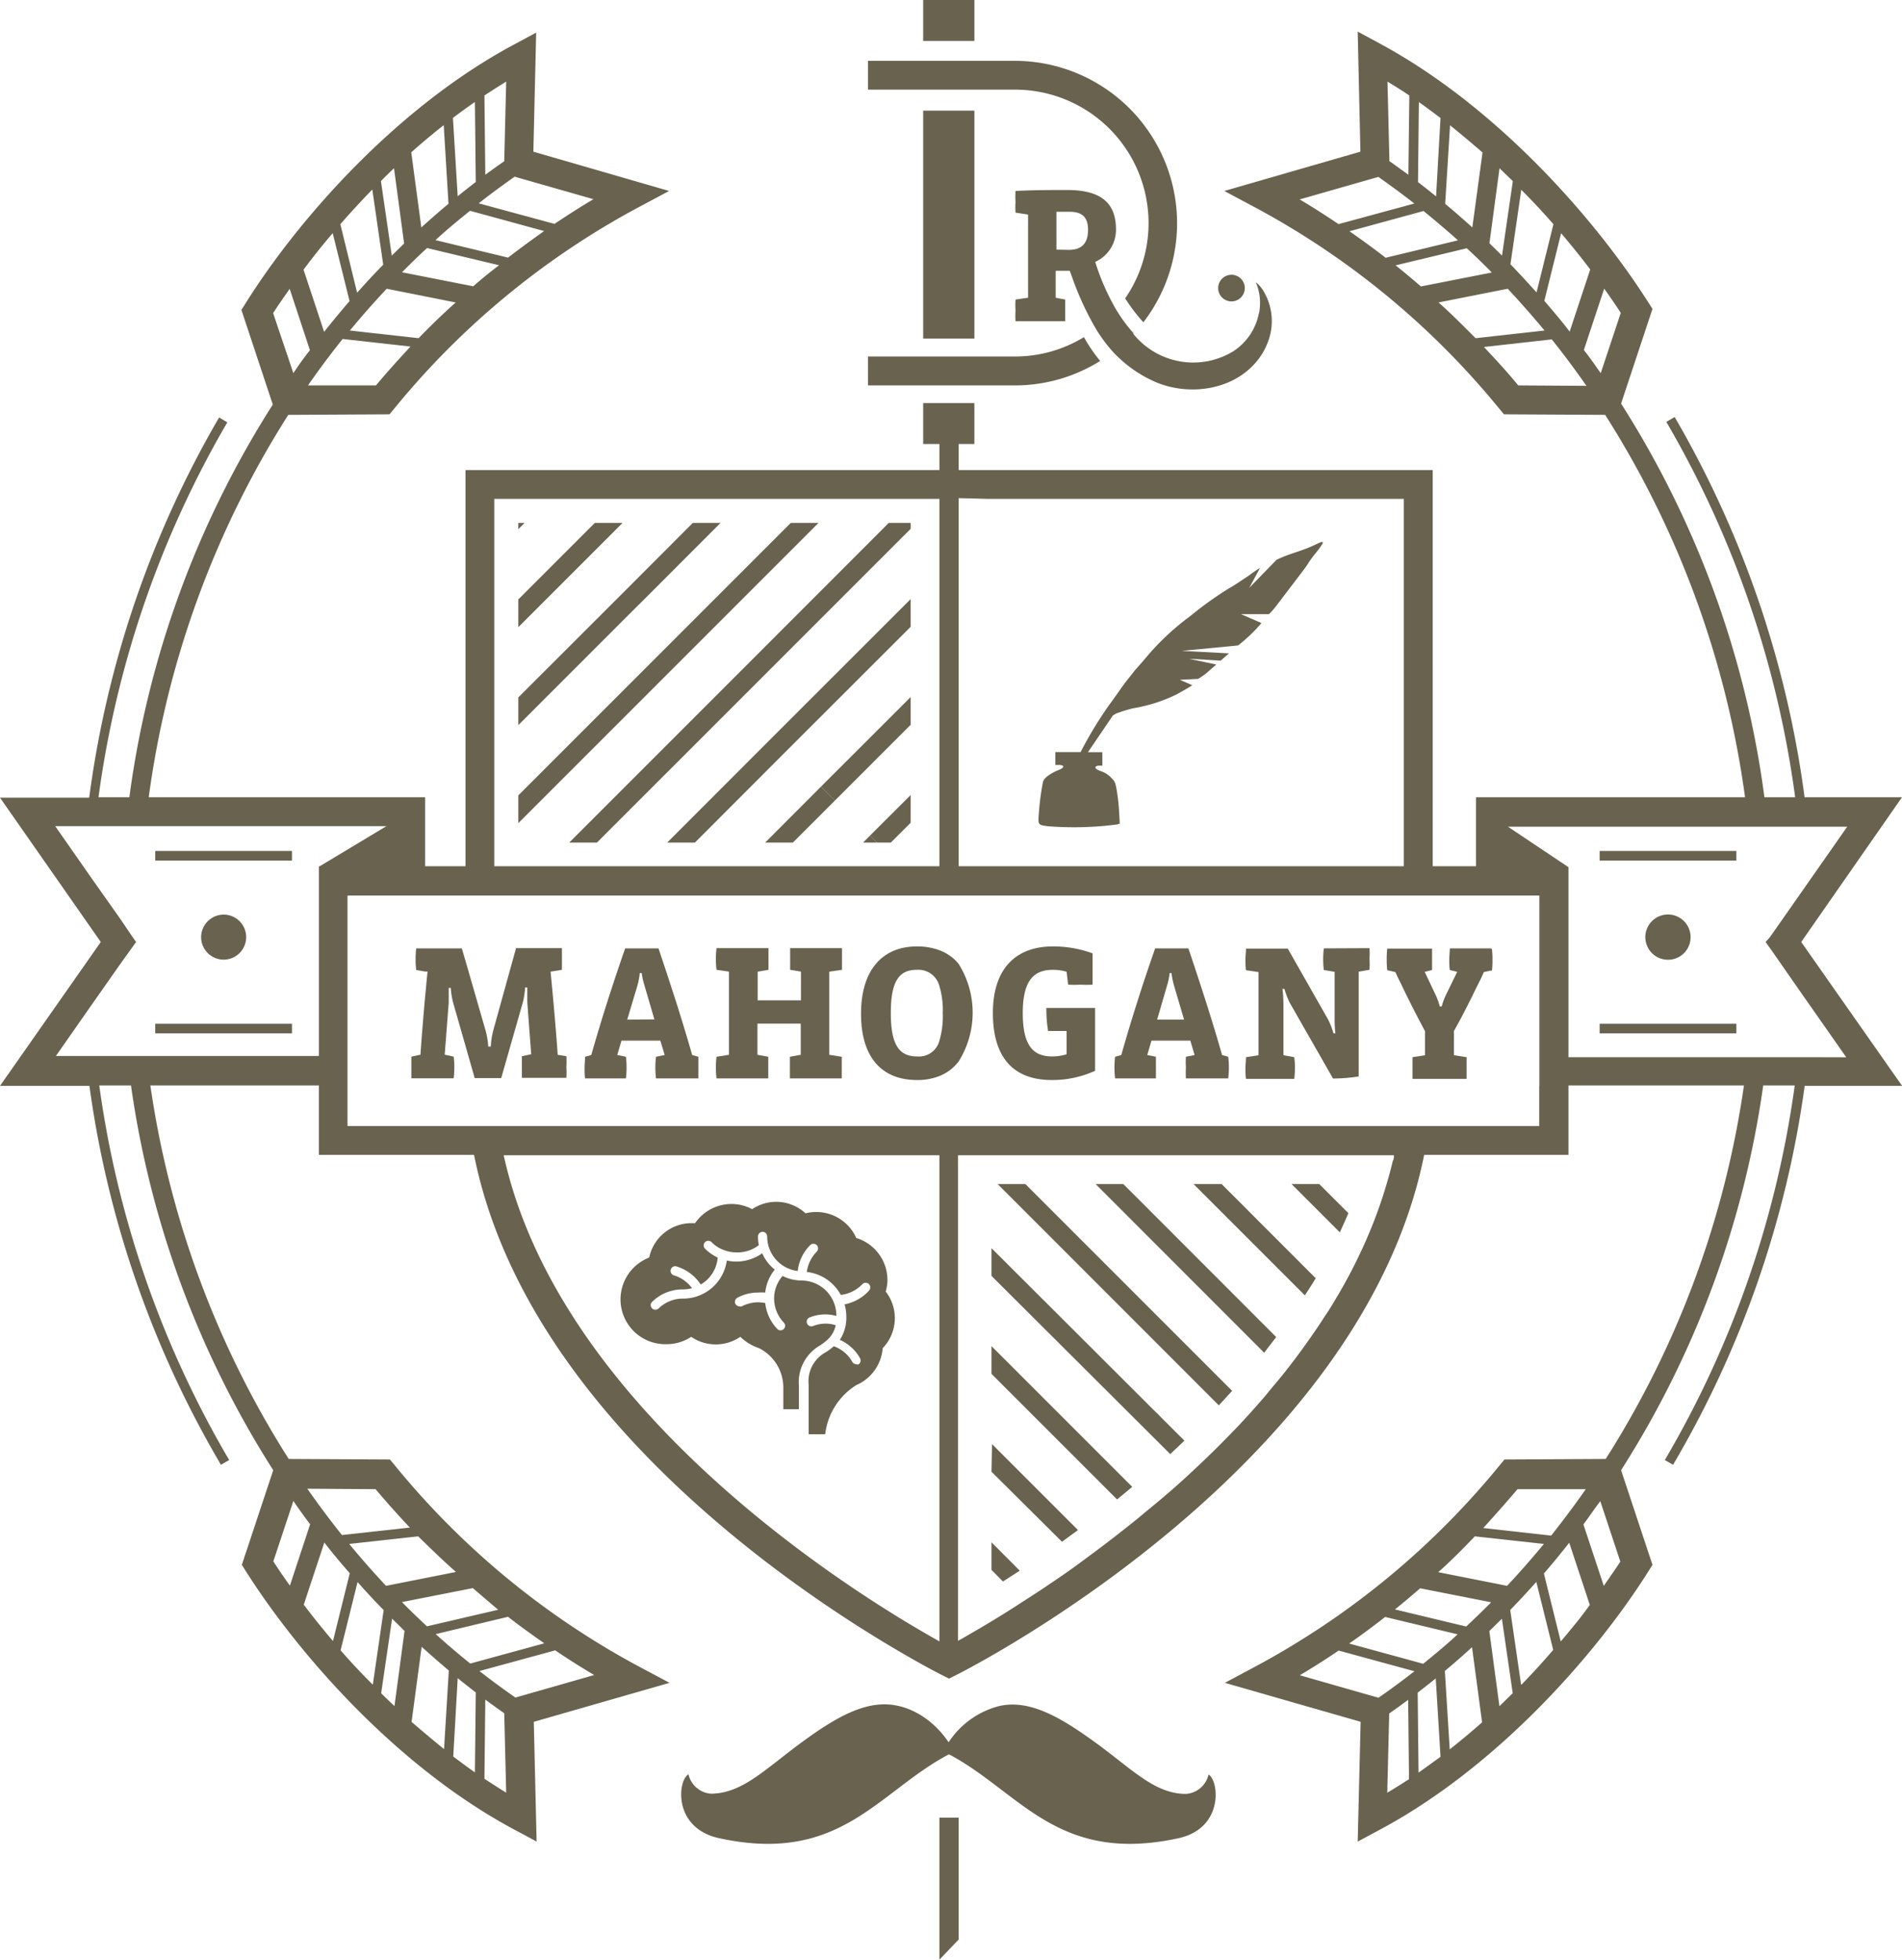 <svg xmlns="http://www.w3.org/2000/svg" viewBox="0 0 175.7 181.01"><defs><style>.a{fill:#69624f;}</style></defs><title>ManTherapy-Logo</title><path class="a" d="M85.88,125.22A4.07,4.07,0,0,0,83,121.34a4.05,4.05,0,0,0-3.69-2.4,4.26,4.26,0,0,0-1,.12A4,4,0,0,0,75.61,118a4,4,0,0,0-2.23.68,4,4,0,0,0-1.91-.48,4.08,4.08,0,0,0-3.36,1.77h-.29a4,4,0,0,0-3.95,3.18,4.14,4.14,0,0,0,1.62,8,4.09,4.09,0,0,0,2.26-.68,4,4,0,0,0,2.27.7,4,4,0,0,0,2.27-.7A4.49,4.49,0,0,0,74,131.51a4.07,4.07,0,0,1,2.26,3.65v2H77.7v-2.17a3.91,3.91,0,0,1,1.81-3.64,4.81,4.81,0,0,0,.9-.68.23.23,0,0,1,.07-.07,2.52,2.52,0,0,0,.62-1.2,2.94,2.94,0,0,0-.94-.15,3.21,3.21,0,0,0-1.2.24.43.43,0,0,1-.32-.79,3.92,3.92,0,0,1,1.52-.3,4,4,0,0,1,1,.14A3.23,3.23,0,0,0,78,125.27h0a4.05,4.05,0,0,1-1.81-.42,3.16,3.16,0,0,0-.78,2.09V127a3.24,3.24,0,0,0,.89,2.15h0a.42.42,0,0,1,0,.6.42.42,0,0,1-.3.12.39.39,0,0,1-.3-.13,4.08,4.08,0,0,1-1.11-2.39,3.7,3.7,0,0,0-.66-.07,3.38,3.38,0,0,0-1.52.38.32.32,0,0,1-.19,0,.44.44,0,0,1-.38-.22.43.43,0,0,1,.18-.58,4,4,0,0,1,1.91-.48,4.89,4.89,0,0,1,.66,0,4,4,0,0,1,.88-2.12,3.91,3.91,0,0,1-1.16-1.51,4.12,4.12,0,0,1-2.39.77,3.71,3.71,0,0,1-.88-.1,4.08,4.08,0,0,1-4,3.52h-.06a3.18,3.18,0,0,0-2.24.91.44.44,0,0,1-.29.12.4.4,0,0,1-.31-.13.41.41,0,0,1,0-.6,4,4,0,0,1,2.83-1.15H67a3.26,3.26,0,0,0,.83-.11,3.25,3.25,0,0,0-1.64-1.18.43.43,0,1,1,.27-.81,4.06,4.06,0,0,1,2.17,1.65,3.18,3.18,0,0,0,1.57-2.49,4.2,4.2,0,0,1-1.17-.82.43.43,0,0,1,0-.61.43.43,0,0,1,.6,0,3,3,0,0,0,1.18.75h0a3.14,3.14,0,0,0,1.09.2A3.2,3.2,0,0,0,74,122a3.5,3.5,0,0,1-.08-.8.43.43,0,0,1,.43-.43.43.43,0,0,1,.42.43,3.21,3.21,0,0,0,2.82,3.19A4,4,0,0,1,78.74,122a.43.43,0,0,1,.61,0,.43.43,0,0,1,0,.6,3.32,3.32,0,0,0-.92,1.88,4.08,4.08,0,0,1,3.14,2.12,3.3,3.3,0,0,0,2-1,.43.43,0,0,1,.6,0,.44.44,0,0,1,0,.61,4.08,4.08,0,0,1-2.25,1.26,4.08,4.08,0,0,1,.16,1.11v0a3.72,3.72,0,0,1-.6,2.17,4,4,0,0,1,1.87,1.7h0a.43.43,0,0,1-.17.58A.42.42,0,0,1,83,133a.44.44,0,0,1-.37-.22,3.16,3.16,0,0,0-1.71-1.44A5.35,5.35,0,0,1,80,132a3.05,3.05,0,0,0-1.4,2.9v4.57h1.53A6.2,6.2,0,0,1,83,134.93h0a4.06,4.06,0,0,0,2.44-3.41,4,4,0,0,0,.28-5.23A4.11,4.11,0,0,0,85.88,125.22Z" transform="translate(-3.9 -6.99)"/><path class="a" d="M100.73,83.31a30.57,30.57,0,0,0,6.38-.17l.23-.08L107.28,82a17.21,17.21,0,0,0-.21-1.94c-.14-.81-.16-.86-.53-1.24a2.33,2.33,0,0,0-.81-.55,3.42,3.42,0,0,1-.53-.23c-.21-.16-.11-.31.22-.33l.31,0V76.47H104.4l2.31-3.4.31-.18.57-.2c.31-.1.77-.23,1-.28a14.49,14.49,0,0,0,4-1.28c.78-.43,1.25-.71,1.45-.85l-1.15-.5,1.68-.08a6.15,6.15,0,0,0,1.1-.82l.59-.51-2.53-.53,2.94.17.46-.41.3-.26-4.35-.23,5.19-.5a15,15,0,0,0,2.16-2.07l-1.89-.82,2.58,0a6.54,6.54,0,0,0,.62-.69l1.9-2.5c.47-.61,1-1.31,1.13-1.54s.49-.69.74-1c.78-1,.78-1.12,0-.74s-1.39.58-2.34.9c-.41.14-1,.37-1.35.55l-2.52,2.59,1-1.84c-.21.12-.6.37-1,.68-.65.44-1.49,1-1.85,1.19a32.65,32.65,0,0,0-3.59,2.57A23.66,23.66,0,0,0,110,67.45c-.78.92-.78.91-1.08,1.25a5,5,0,0,0-.35.42l-.45.57c-.21.25-.58.76-.83,1.12s-.61.87-.8,1.12-.39.54-.45.64a36.17,36.17,0,0,0-2.32,3.89h-2.33v1.19l.37,0c.21,0,.36.07.36.13s0,.19-.62.41c-.78.38-1.13.68-1.25,1a24.65,24.65,0,0,0-.39,3C99.79,83.19,99.79,83.19,100.73,83.31Z" transform="translate(-3.9 -6.99)"/><path class="a" d="M105.11,116.36l15.57,15.58c.38-.48.75-1,1.11-1.45l-14.12-14.13Z" transform="translate(-3.9 -6.99)"/><path class="a" d="M123.21,116.36l4.46,4.46c.27-.59.53-1.17.79-1.77l-2.69-2.69Z" transform="translate(-3.9 -6.99)"/><path class="a" d="M114.16,116.36l10.28,10.28c.33-.52.66-1,1-1.58l-8.69-8.7Z" transform="translate(-3.9 -6.99)"/><path class="a" d="M95.49,142.93,102,149.4l1.48-1.08-7.94-7.94Z" transform="translate(-3.9 -6.99)"/><path class="a" d="M95.49,124.84,112,141.3c.44-.41.88-.82,1.31-1.24L95.49,122.28Z" transform="translate(-3.9 -6.99)"/><path class="a" d="M95.49,152l1.06,1.07,1.55-1-2.61-2.62Z" transform="translate(-3.9 -6.99)"/><path class="a" d="M95.49,133.89l11.6,11.6c.46-.38.93-.76,1.4-1.16l-13-13Z" transform="translate(-3.9 -6.99)"/><path class="a" d="M96.06,116.36l20.43,20.44,1.23-1.34-19.1-19.1Z" transform="translate(-3.9 -6.99)"/><polygon class="a" points="63.55 60.36 63.55 60.36 75.61 48.3 73.05 48.3 62.27 59.08 62.27 59.08 62.27 59.08 47.88 73.47 47.88 76.03 63.55 60.36 63.55 60.36"/><polygon class="a" points="54.5 51.31 57.51 48.3 54.95 48.3 53.22 50.03 53.22 50.03 47.88 55.37 47.88 57.93 54.5 51.31 54.5 51.31"/><polygon class="a" points="81.02 77.83 82.29 77.83 84.12 76 84.12 73.44 80.37 77.18 81.02 77.83"/><polygon class="a" points="77.13 73.94 84.12 66.95 84.12 64.39 75.84 72.66 77.13 73.94"/><polygon class="a" points="71.32 68.13 71.32 68.13 61.63 77.83 64.19 77.83 72.6 69.41 72.6 69.41 72.6 69.41 84.12 57.9 84.12 55.34 71.32 68.13 71.32 68.13"/><polygon class="a" points="66.8 63.61 52.58 77.83 55.14 77.83 68.08 64.89 84.12 48.85 84.12 48.3 82.1 48.3 66.8 63.61 66.8 63.61"/><polygon class="a" points="59.03 55.84 66.56 48.3 64 48.3 57.75 54.56 57.75 54.56 47.88 64.42 47.88 66.98 59.02 55.84 59.03 55.84"/><polygon class="a" points="47.88 48.3 47.88 48.88 48.46 48.3 47.88 48.3"/><polygon class="a" points="79.73 77.83 81.01 77.83 80.37 77.18 79.73 77.83"/><polygon class="a" points="70.68 77.83 73.24 77.83 77.13 73.94 75.84 72.66 70.68 77.83"/><polygon class="a" points="86.78 167.89 86.78 181.01 87.67 180.08 88.56 179.15 88.56 167.89 87.67 167.89 86.78 167.89"/><rect class="a" x="85.28" y="10.22" width="4.73" height="21.05"/><path class="a" d="M110,27.6a12.25,12.25,0,0,1-2.16,6.95,16.1,16.1,0,0,0,1.68,2.21A15,15,0,0,0,97.67,12.61H84.08v2.66H97.67A12.33,12.33,0,0,1,110,27.6Z" transform="translate(-3.9 -6.99)"/><path class="a" d="M105.53,40.33a14.53,14.53,0,0,1-1.5-2.2,12.2,12.2,0,0,1-6.36,1.79H84.08v2.67H97.67A14.85,14.85,0,0,0,105.53,40.33Z" transform="translate(-3.9 -6.99)"/><path class="a" d="M115.54,170.9a2.3,2.3,0,0,1-2.09,1.79c-2.86,0-4.94-2.25-8.27-4.68s-6.2-4.08-9-3.43a7.94,7.94,0,0,0-4.65,3.34,8.87,8.87,0,0,0-1.85-2,7.54,7.54,0,0,0-2.15-1.18,6.36,6.36,0,0,0-.66-.18c-2.84-.65-5.7,1-9,3.43s-5.42,4.66-8.28,4.68a2.3,2.3,0,0,1-2.09-1.79c-1,.54-1.47,5,2.88,5.91,11.16,2.41,14.59-4.27,21.18-7.76,6.58,3.49,10,10.17,21.17,7.76C117,175.87,116.5,171.44,115.54,170.9Z" transform="translate(-3.9 -6.99)"/><path class="a" d="M108.63,37.79A14.5,14.5,0,0,1,107,35.58a21.61,21.61,0,0,1-1.93-4.4h0a3.25,3.25,0,0,0,1.92-3c0-2.51-1.46-3.64-4.52-3.64-1.33,0-3.14,0-4.76.09a8.21,8.21,0,0,0,0,1,7.94,7.94,0,0,0,0,1l1.16.18v7.68l-1.16.17a7.94,7.94,0,0,0,0,1,8.37,8.37,0,0,0,0,1h4.59c0-.3,0-.7,0-1s0-.69,0-1l-.88-.17V32h1.23l.07,0,.22.6a27.41,27.41,0,0,0,2.2,4.77,14,14,0,0,0,1.59,2.14,11.77,11.77,0,0,0,3.59,2.62c3,1.45,7.19,1.06,9.52-1.59a6,6,0,0,0,.73-1,6.89,6.89,0,0,0,.47-1,5.37,5.37,0,0,0-.32-4.48,3,3,0,0,0-.81-1,4.85,4.85,0,0,1,.34,2.57c0,.15-.06.29-.09.44a5.39,5.39,0,0,1-2.42,3.42,7.11,7.11,0,0,1-9.18-1.7Zm-7.14-7.74v-3.5c.38,0,.91,0,1.2,0,1.17,0,1.72.5,1.72,1.67,0,1.33-.67,1.85-1.78,1.85Z" transform="translate(-3.9 -6.99)"/><path class="a" d="M117.65,34.83a1.23,1.23,0,1,0-1.22-1.23A1.23,1.23,0,0,0,117.65,34.83Z" transform="translate(-3.9 -6.99)"/><rect class="a" x="85.28" width="4.73" height="3.78"/><path class="a" d="M179.6,80.63h-9a94.27,94.27,0,0,0-12-35.12l-.77.45a93.18,93.18,0,0,1,11.9,34.67h-2.84a89.34,89.34,0,0,0-13.24-36.36l2.9-8.75-.34-.53c-4.94-7.79-14.07-18.18-24.89-24l-2-1.08L129.57,21,117,24.63l2.9,1.55a74.6,74.6,0,0,1,22.53,18.6l.4.48,9.35.05A87.71,87.71,0,0,1,165.1,80.63H140.25V87h-4V50.41H92.46V48h1.45V44.22H89.18V48h1.5v2.41H46.9V87H43.17V80.63H17.64A87.57,87.57,0,0,1,30.53,45.31l9.35-.05.4-.48A74.56,74.56,0,0,1,62.8,26.18l2.91-1.55L53.17,21,53.43,10l-2,1.08c-10.83,5.77-20,16.16-24.89,24l-.34.53,2.9,8.75A89.34,89.34,0,0,0,15.85,80.63H13A93.34,93.34,0,0,1,24.9,46l-.76-.45a94.28,94.28,0,0,0-12,35.12H3.9L13.21,94,3.9,107.29h8.26a94.08,94.08,0,0,0,12.15,35l.76-.44a93.38,93.38,0,0,1-12-34.6H16a89.27,89.27,0,0,0,13.14,35.54l-2.9,8.74.34.54c4.93,7.79,14.06,18.18,24.89,23.95l2,1.07-.26-11.06,12.54-3.6-2.91-1.55a74.56,74.56,0,0,1-22.52-18.6l-.4-.48-9.35-.05a87.57,87.57,0,0,1-12.78-34.5H33.36v6.41H47.69c4.8,24,30.32,40.7,39.8,46.17,1.93,1.12,3.2,1.77,3.48,1.91l.6.3.6-.3c1.66-.83,37.5-19.22,43.29-48.08h13.33v-6.41H165a87.41,87.41,0,0,1-12.77,34.5l-9.35.05-.4.48a74.6,74.6,0,0,1-22.53,18.6l-2.9,1.55,12.54,3.6-.27,11.06,2-1.07c10.82-5.77,20-16.16,24.89-23.95l.34-.54-2.9-8.74a89.11,89.11,0,0,0,13.13-35.54h2.91a93.21,93.21,0,0,1-12,34.6l.76.44a94.09,94.09,0,0,0,12.16-35h9L170.29,94ZM151.77,41.46c-.51-.72-1-1.44-1.56-2.14l1.88-5.67c.54.76,1.06,1.51,1.53,2.24Zm-2.87-3.84c-.76-1-1.54-1.91-2.34-2.84l1.55-6.25c.95,1.12,1.86,2.25,2.69,3.35Zm-1.5-9.92L145.84,34c-.79-.88-1.59-1.75-2.41-2.6l1-6.88Q146,26.09,147.4,27.7Zm-4.75,2.9-1.16-1.14h0l.93-6.93,1.23,1.19ZM139.91,28c-.82-.74-1.65-1.47-2.51-2.18l.45-7.26c1,.81,2,1.65,3,2.51Zm-3.35-2.87c-.55-.45-1.11-.89-1.67-1.32l.08-7.39c.69.48,1.37,1,2,1.47Zm-2.47-9.31L134,23.13l-1.75-1.26-.18-7.34C132.76,14.94,133.43,15.37,134.09,15.81Zm-2.86,7.51c1.13.8,2.24,1.61,3.32,2.46l-7,1.9c-1.18-.79-2.37-1.56-3.59-2.28Zm4.17,3.15c1.08.88,2.15,1.78,3.18,2.71l-6.68,1.61c-1.09-.85-2.21-1.66-3.34-2.45Zm4,3.44c.78.73,1.56,1.47,2.31,2.24l-6.55,1.29q-1.15-1-2.34-1.95Zm-2.58,5,6.36-1.26q1.75,1.88,3.4,3.86l-6.37.71C139.08,37.1,138,36,136.79,34.93Zm7.33,7.67c-1-1.23-2.09-2.4-3.17-3.55l6.27-.7q1.67,2.09,3.2,4.29Zm-105.5,0-6.3,0q1.53-2.2,3.2-4.29l6.27.7C40.71,40.2,39.65,41.37,38.62,42.6Zm3.94-4.36-6.37-.71c1.09-1.32,2.23-2.61,3.4-3.86L46,34.93C44.79,36,43.66,37.1,42.56,38.24Zm5-4.8-6.55-1.29c.75-.77,1.52-1.51,2.31-2.24L50,31.49Q48.76,32.43,47.61,33.44Zm3.22-2.65-6.68-1.61c1-.93,2.1-1.83,3.19-2.71l6.84,1.87C53.05,29.13,51.92,29.94,50.83,30.79Zm7.91-5.39c-1.22.72-2.42,1.49-3.6,2.28l-7-1.9c1.08-.85,2.19-1.66,3.32-2.46ZM50.66,14.53l-.18,7.35c-.59.41-1.17.83-1.75,1.25l-.08-7.32C49.31,15.37,50,14.94,50.66,14.53Zm-2.89,1.88.08,7.39c-.56.43-1.12.87-1.67,1.32l-.44-7.24C46.4,17.38,47.08,16.89,47.77,16.41Zm-2.88,2.14.44,7.26c-.85.71-1.68,1.44-2.51,2.19l-.93-6.94C42.86,20.2,43.86,19.36,44.89,18.55Zm-4.59,4,.93,6.93h0L40.09,30.6l-1-6.88C39.47,23.32,39.88,22.92,40.3,22.53Zm-2,2,1,6.89c-.83.84-1.63,1.71-2.41,2.59L35.34,27.7C36.27,26.63,37.26,25.56,38.29,24.5Zm-3.66,4,1.55,6.25c-.8.93-1.58,1.88-2.35,2.84l-1.9-5.74C32.77,30.78,33.67,29.65,34.63,28.53Zm-5.51,7.36c.47-.73,1-1.48,1.53-2.24l1.87,5.67C32,40,31.47,40.74,31,41.46ZM31,145.63c.5.73,1,1.44,1.55,2.15l-1.87,5.67c-.55-.76-1.06-1.51-1.53-2.24Zm2.86,3.84c.77,1,1.55,1.92,2.35,2.84l-1.55,6.26q-1.44-1.69-2.7-3.36Zm1.51,9.93,1.56-6.28c.78.88,1.58,1.75,2.41,2.59l-1,6.89C37.26,161.54,36.27,160.47,35.34,159.4Zm4.75-2.9,1.15,1.14h0l-.93,6.94c-.42-.4-.83-.79-1.23-1.19Zm2.73,2.6c.83.75,1.66,1.48,2.51,2.19l-.44,7.26c-1-.81-2-1.65-3-2.51ZM46.18,162c.55.45,1.11.88,1.67,1.32l-.08,7.38c-.69-.47-1.37-1-2-1.46Zm2.47,9.31.08-7.33c.58.43,1.16.85,1.75,1.26l.18,7.34C50,172.16,49.31,171.73,48.65,171.29Zm2.86-7.52c-1.13-.79-2.24-1.6-3.32-2.45l7-1.91q1.77,1.2,3.6,2.28Zm-4.17-3.14c-1.09-.88-2.15-1.78-3.19-2.72l6.68-1.6c1.09.85,2.22,1.66,3.35,2.45Zm-4-3.44c-.79-.73-1.56-1.48-2.31-2.24l6.55-1.29q1.16,1,2.34,2Zm2.58-5-6.36,1.26c-1.17-1.25-2.31-2.54-3.4-3.87l6.37-.7C43.66,150,44.79,151.11,46,152.17Zm-7.33-7.67q1.55,1.83,3.17,3.55l-6.27.69q-1.67-2.09-3.2-4.28Zm105.5,0,6.3,0q-1.53,2.19-3.2,4.29l-6.27-.7Q142.57,146.32,144.12,144.5Zm-3.94,4.36,6.37.7q-1.65,2-3.4,3.87l-6.36-1.26C138,151.11,139.08,150,140.18,148.86Zm-5.05,4.8,6.55,1.29c-.75.76-1.53,1.51-2.31,2.24l-6.58-1.58Q134,154.65,135.13,153.66Zm-3.23,2.65,6.68,1.6c-1,.94-2.1,1.84-3.18,2.72l-6.84-1.87C129.69,158,130.81,157.16,131.9,156.31Zm-7.9,5.38c1.22-.72,2.41-1.48,3.59-2.28l7,1.91c-1.08.85-2.19,1.66-3.32,2.45Zm8.08,10.87.18-7.34c.59-.41,1.17-.83,1.75-1.26l.08,7.33C133.43,171.73,132.76,172.16,132.08,172.56Zm2.89-1.88-.08-7.38c.56-.44,1.12-.87,1.67-1.32l.44,7.24C136.34,169.72,135.66,170.21,135,170.68Zm2.88-2.13-.45-7.26c.86-.71,1.69-1.44,2.51-2.19l.93,6.94C139.88,166.9,138.88,167.74,137.85,168.55Zm4.59-4-.93-6.94h0l1.16-1.14,1,6.88Zm2-2-1-6.89c.82-.84,1.62-1.71,2.41-2.59l1.56,6.28Q146,161,144.45,162.6Zm3.66-4-1.55-6.26c.8-.92,1.58-1.87,2.34-2.84l1.9,5.74C150,156.32,149.06,157.44,148.11,158.57Zm5.51-7.36c-.47.73-1,1.48-1.53,2.24l-1.88-5.67c.53-.71,1-1.42,1.56-2.15Zm17.29-46.59H148.79V87.09h0l0,0v0h0l-5.59-3.74h31.34l-3.16,4.52-.07.1-3.5,5-.44.62L167,94l.71,1,2.74,3.94.81,1.15,3.19,4.56Zm-24.78,2.67V111H36V89.71h110.1v17.58Zm-13.52,6.87c-.16.68-.33,1.35-.53,2a41.88,41.88,0,0,1-1.7,4.79c-.25.6-.51,1.19-.79,1.77a47.6,47.6,0,0,1-2.26,4.23c-.32.54-.64,1.07-1,1.59-.84,1.31-1.74,2.58-2.67,3.83q-.54.72-1.11,1.44c-.48.6-1,1.2-1.47,1.78s-1,1.17-1.51,1.74-.81.89-1.22,1.33c-1.07,1.12-2.15,2.21-3.24,3.25l-1.32,1.24q-1.72,1.59-3.45,3l-1.4,1.16q-1.86,1.5-3.65,2.84l-1.47,1.09c-1.34,1-2.63,1.85-3.83,2.66l-1.55,1c-1.52,1-2.88,1.82-4,2.48l-1.62.94-.38.21V113.7h40.26C132.68,113.85,132.65,114,132.61,114.16ZM9,104.62l2.48-3.55.81-1.16L15,96.05,16.47,94l-.29-.41L15,91.85,12.28,88l-.8-1.15L9,83.3h30.6L33.44,87h-.08v0h0v17.53H9ZM49.56,85.24V53.07H90.68V87H49.56ZM95.13,53.07h38.45V87H92.46v-34ZM50.43,113.7H90.68v44.9c-.79-.44-1.88-1.07-3.19-1.86C77.59,150.74,55.11,135,50.43,113.7Z" transform="translate(-3.9 -6.99)"/><path class="a" d="M55.42,104.42c-.18-2.54-.41-5.12-.66-7.68l1.05-.17c0-.29,0-.68,0-1s0-.7,0-1H51.57l-2,7.22-.1.37a6.88,6.88,0,0,0-.23,1.5H49a6.75,6.75,0,0,0-.25-1.5L46.9,95.74l-.34-1.15H42.35a8.26,8.26,0,0,0-.06,1,7.93,7.93,0,0,0,.06,1l.82.14.23,0c-.09.78-.15,1.56-.23,2.34-.16,1.78-.31,3.58-.43,5.34l-.84.18c0,.29,0,.68,0,1s0,.69,0,1h3.91a8.51,8.51,0,0,0,.06-1,7.93,7.93,0,0,0-.06-1l-.83-.18.37-4.8c0-.28,0-1.08,0-1.37h.19a7.11,7.11,0,0,0,.22,1.37l1.1,3.84.89,3.12h2.45l2-7a7.54,7.54,0,0,0,.21-1.37h.2c0,.29,0,1,0,1.37l.36,4.8-.86.18c0,.29,0,.68,0,1s0,.69,0,1h4.11a8.48,8.48,0,0,0,0-1,7.94,7.94,0,0,0,0-1Z" transform="translate(-3.9 -6.99)"/><path class="a" d="M67.84,104.44c-.94-3.31-2-6.54-3.11-9.85H61.65c-1.15,3.31-2.19,6.54-3.13,9.85l-.57.16c0,.29-.05.68-.05,1s0,.69.05,1h3.77a8.51,8.51,0,0,0,.06-1,7.93,7.93,0,0,0-.06-1l-.8-.16.39-1.33H64.9l.4,1.33-.8.16a7.93,7.93,0,0,0-.06,1,8.51,8.51,0,0,0,.06,1h3.91c0-.31,0-.7,0-1s0-.69,0-1Zm-6-3.27L62.79,98A6.48,6.48,0,0,0,63,96.87h.18A6.48,6.48,0,0,0,63.43,98l.92,3.15Z" transform="translate(-3.9 -6.99)"/><path class="a" d="M81.68,96.57c0-.29,0-.68,0-1s0-.7,0-1H76.89c0,.3,0,.69,0,1s0,.69,0,1l1,.17v2.65h-4V96.74l1-.17c0-.29,0-.68,0-1s0-.7,0-1H70.09a8.26,8.26,0,0,0-.06,1,7.93,7.93,0,0,0,.06,1l1.15.17v7.68l-1.15.18a7.93,7.93,0,0,0-.06,1,8.51,8.51,0,0,0,.06,1h4.78c0-.31,0-.7,0-1s0-.69,0-1l-1-.18v-2.88h4v2.88l-1,.18c0,.29,0,.68,0,1s0,.69,0,1h4.79c0-.31,0-.7,0-1s0-.69,0-1l-1.16-.18V96.74Z" transform="translate(-3.9 -6.99)"/><path class="a" d="M91.57,95.22a4,4,0,0,0-.89-.46,5.91,5.91,0,0,0-2.09-.35c-3.07,0-5.15,2.07-5.15,6.21s2,6.13,5.17,6.13a5.49,5.49,0,0,0,2.07-.37,4.47,4.47,0,0,0,.89-.48,4.32,4.32,0,0,0,.89-.87,8.49,8.49,0,0,0,0-9A3.8,3.8,0,0,0,91.57,95.22Zm-.89,7.89a1.94,1.94,0,0,1-2.07,1.46c-1.6,0-2.42-1-2.42-4s.79-4,2.4-4a2,2,0,0,1,2.09,1.51,7.66,7.66,0,0,1,.31,2.47A8,8,0,0,1,90.68,103.11Z" transform="translate(-3.9 -6.99)"/><path class="a" d="M100.72,102.22h1.71v2.15a4.45,4.45,0,0,1-1.35.2c-1.74,0-2.7-1-2.7-4s1-4,2.79-4a4.45,4.45,0,0,1,1.26.18l.14,1.19a11.25,11.25,0,0,0,1.16,0,9.9,9.9,0,0,0,1.1,0V95.05a10.5,10.5,0,0,0-3.68-.64c-3.24,0-5.53,1.87-5.53,6.16,0,4,1.81,6.18,5.44,6.18a9.52,9.52,0,0,0,4-.85v-5.81h-4.5A12.14,12.14,0,0,0,100.72,102.22Z" transform="translate(-3.9 -6.99)"/><path class="a" d="M116.79,104.44c-.94-3.31-2-6.54-3.11-9.85h-3.07c-1.16,3.31-2.19,6.54-3.13,9.85l-.57.16a7.93,7.93,0,0,0-.06,1,8.51,8.51,0,0,0,.06,1h3.77c0-.31,0-.7,0-1s0-.69,0-1l-.8-.16.39-1.33h3.59l.39,1.33-.8.16a7.94,7.94,0,0,0,0,1,8.48,8.48,0,0,0,0,1h3.91a8.51,8.51,0,0,0,.06-1,7.93,7.93,0,0,0-.06-1Zm-6-3.27.92-3.15a6.58,6.58,0,0,0,.24-1.15h.17a7.52,7.52,0,0,0,.23,1.15l.93,3.15Z" transform="translate(-3.9 -6.99)"/><path class="a" d="M126.19,94.59a8.26,8.26,0,0,0-.06,1,7.93,7.93,0,0,0,.06,1l1,.17v4.31a10.84,10.84,0,0,0,.07,1.37h-.18a6.81,6.81,0,0,0-.5-1.29l-3.72-6.54H119c0,.3-.05.69-.05,1s0,.69.05,1l1.16.17v7.68l-1.16.18c0,.29-.05.68-.05,1s0,.69.05,1h4.46a8.51,8.51,0,0,0,.06-1,7.93,7.93,0,0,0-.06-1l-1-.18V99.68a12.4,12.4,0,0,0-.09-1.35h.18a7.94,7.94,0,0,0,.49,1.28l4,7a15.57,15.57,0,0,0,2.37-.19V96.74l1-.17a7.94,7.94,0,0,0,0-1,8.27,8.27,0,0,0,0-1Z" transform="translate(-3.9 -6.99)"/><path class="a" d="M141.59,94.59h-3.76c0,.3-.05.69-.05,1s0,.69.05,1l.68.17-1,2.05a6,6,0,0,0-.43,1.14h-.18a5.94,5.94,0,0,0-.42-1.14l-.27-.57-.7-1.48.68-.17c0-.07,0-.15,0-.22,0-.25,0-.53,0-.76s0-.51,0-.77c0-.08,0-.16,0-.23h-4.14a8.27,8.27,0,0,0-.05,1,7.94,7.94,0,0,0,.05,1l.75.17c.23.53.49,1,.74,1.55.65,1.33,1.31,2.63,2,3.91v2.22l-1.16.18c0,.29,0,.68,0,1s0,.69,0,1h5c0-.31,0-.7,0-1s0-.69,0-1l-1.17-.18v-2.24c.71-1.26,1.37-2.55,2-3.86.26-.53.52-1,.76-1.58l.58-.13.17,0a7.94,7.94,0,0,0,.05-1,8.27,8.27,0,0,0-.05-1Z" transform="translate(-3.9 -6.99)"/><path class="a" d="M22.48,93.55a2.08,2.08,0,1,0,2.08-2.08A2.09,2.09,0,0,0,22.48,93.55Z" transform="translate(-3.9 -6.99)"/><path class="a" d="M160.07,93.55A2.09,2.09,0,1,0,158,95.64,2.08,2.08,0,0,0,160.07,93.55Z" transform="translate(-3.9 -6.99)"/><rect class="a" x="14.34" y="78.6" width="12.63" height="0.89"/><rect class="a" x="14.34" y="94.56" width="12.63" height="0.89"/><rect class="a" x="147.77" y="78.6" width="12.63" height="0.89"/><rect class="a" x="147.77" y="94.56" width="12.63" height="0.89"/></svg>